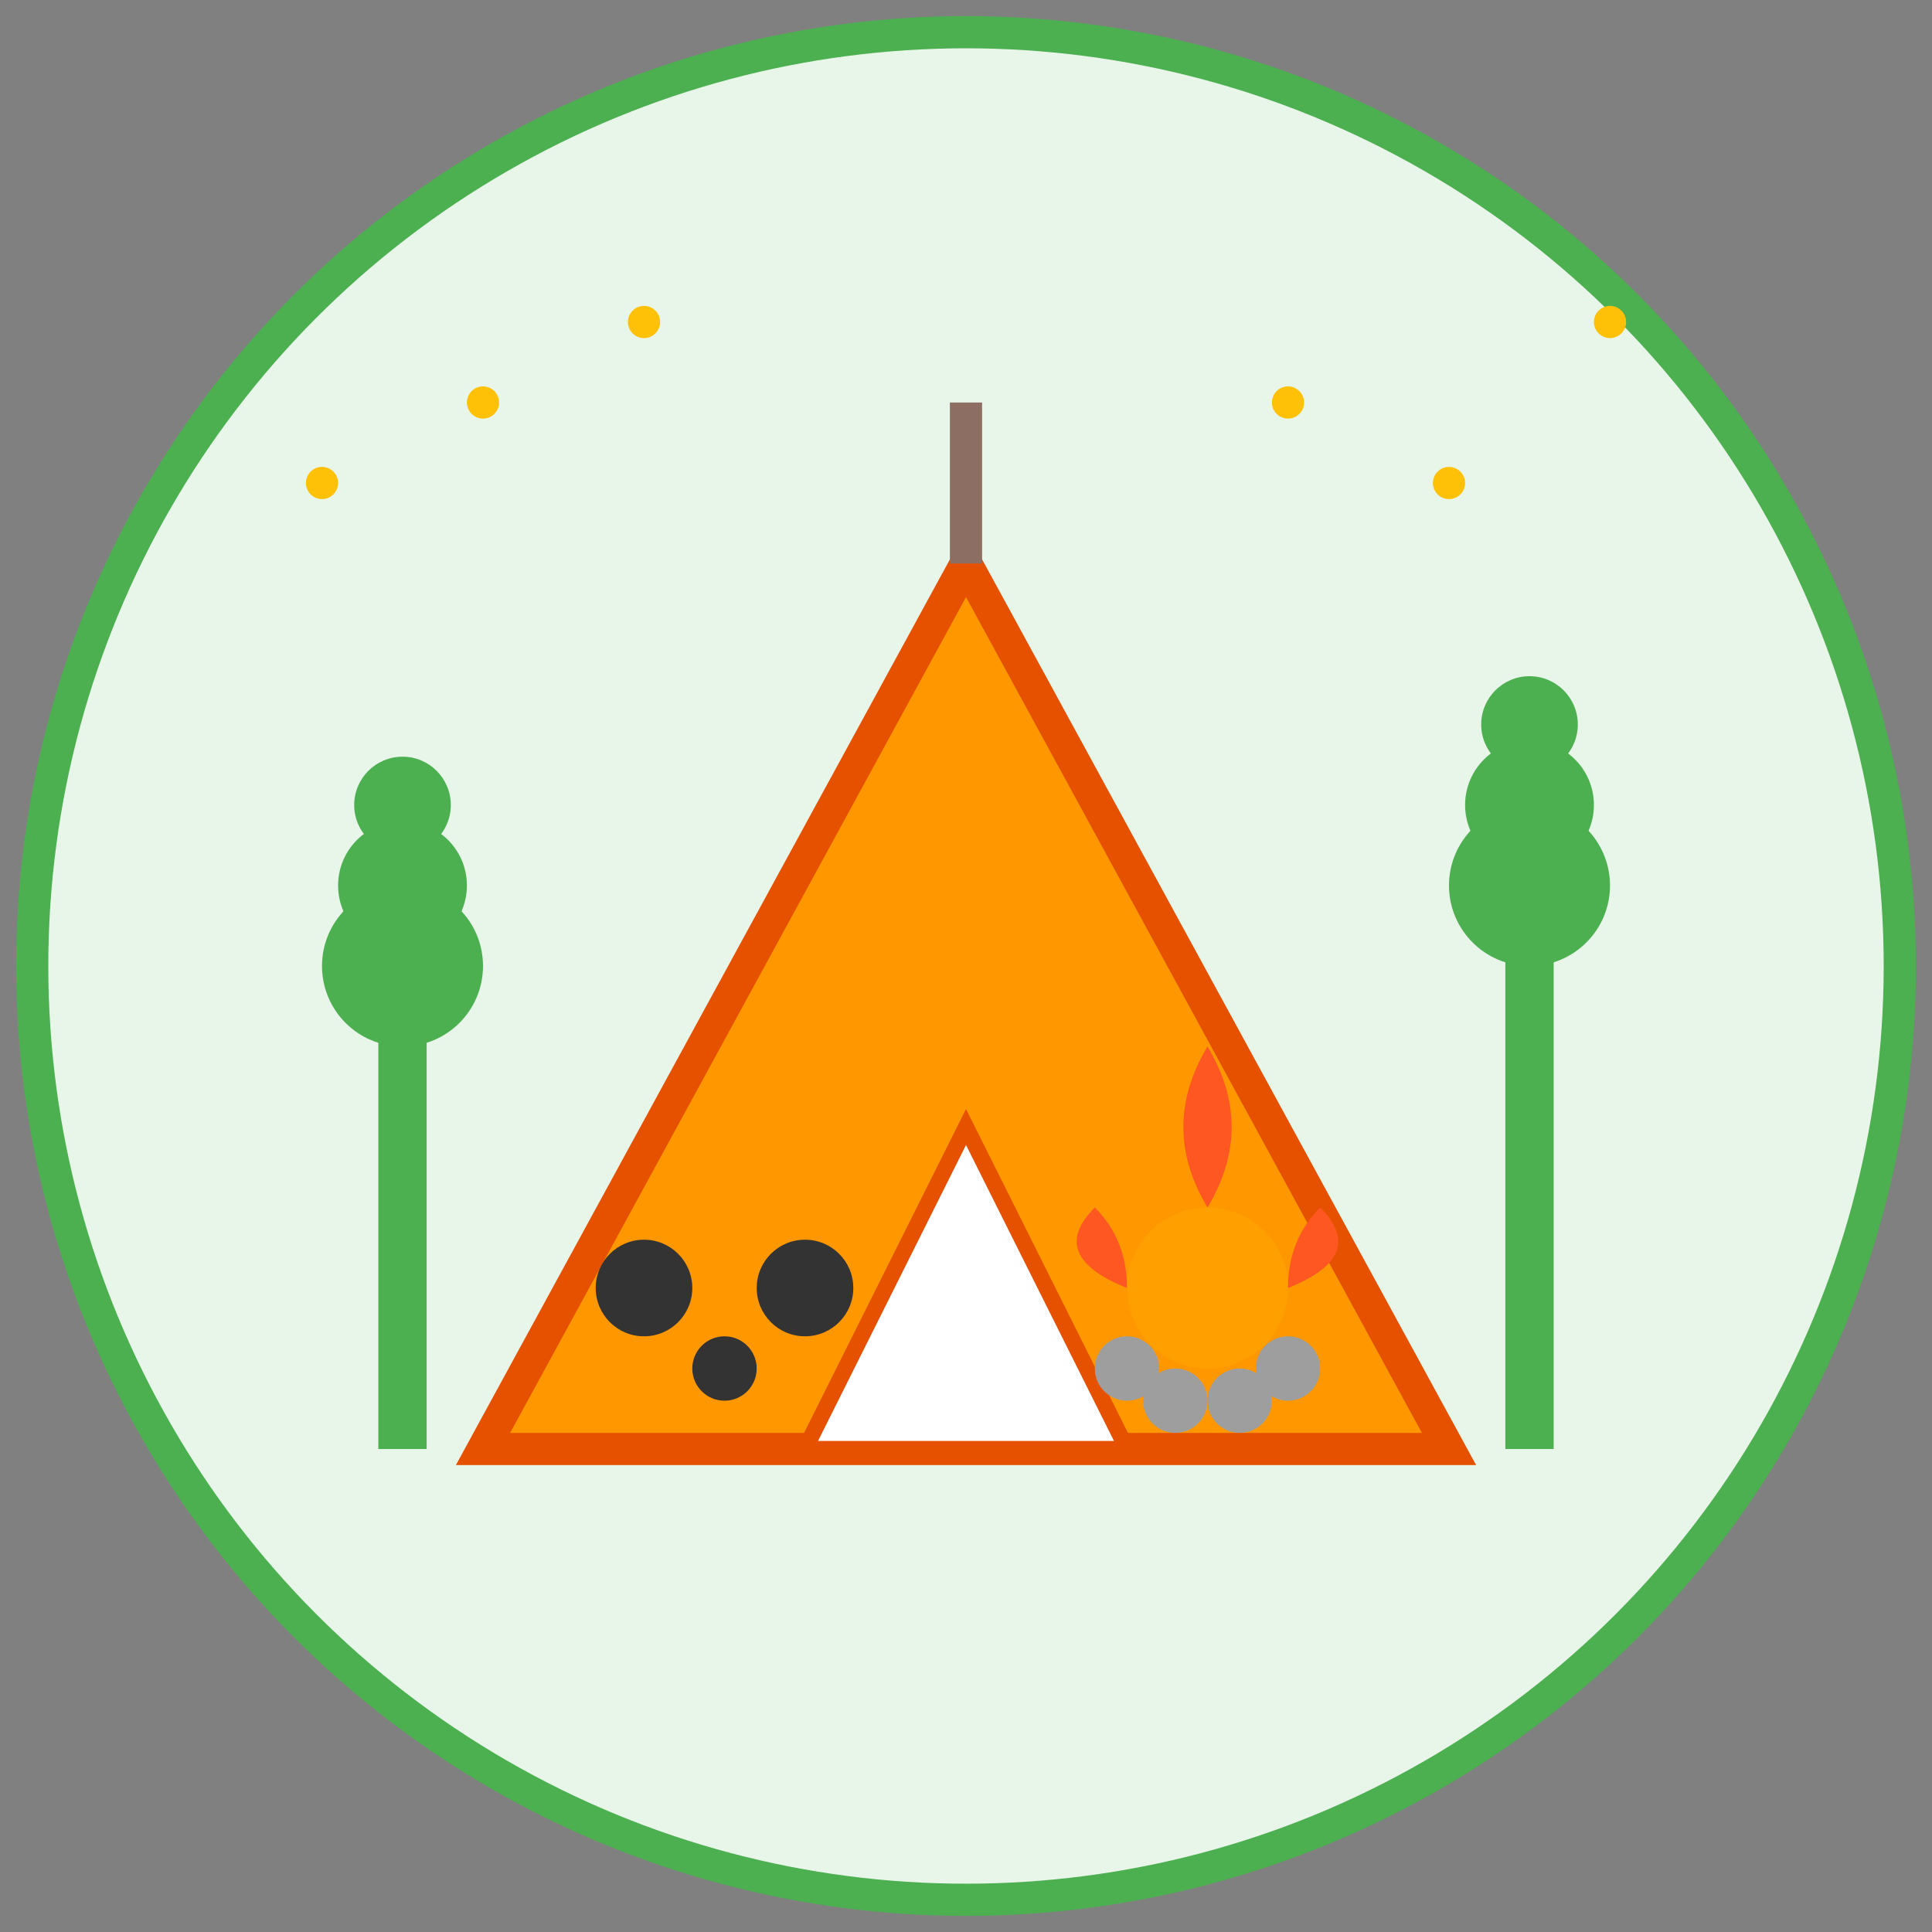 <svg xmlns="http://www.w3.org/2000/svg" width="120" height="120" viewBox="0 0 120 120">
  <rect x="0" y="0" width="120" height="120" fill="#808080" stroke="none"/>
  <!-- Background Circle -->
  <circle cx="60" cy="60" r="58" fill="#E8F5E9" stroke="#4CAF50" stroke-width="2"/>
  
  <!-- Tent -->
  <g>
    <!-- Main Tent -->
    <path d="M30,90 L60,35 L90,90 Z" fill="#FF9800" stroke="#E65100" stroke-width="2"/>
    
    <!-- Tent Opening -->
    <path d="M50,90 L60,70 L70,90 Z" fill="#FFFFFF" stroke="#E65100" stroke-width="1"/>
    
    <!-- Tent Poles -->
    <line x1="60" y1="35" x2="60" y2="25" stroke="#8D6E63" stroke-width="2"/>
  </g>
  
  <!-- Bamboo Trees -->
  <g>
    <!-- Tree 1 -->
    <line x1="25" y1="90" x2="25" y2="60" stroke="#4CAF50" stroke-width="3"/>
    <circle cx="25" cy="60" r="5" fill="#4CAF50"/>
    <circle cx="25" cy="55" r="4" fill="#4CAF50"/>
    <circle cx="25" cy="50" r="3" fill="#4CAF50"/>
    
    <!-- Tree 2 -->
    <line x1="95" y1="90" x2="95" y2="55" stroke="#4CAF50" stroke-width="3"/>
    <circle cx="95" cy="55" r="5" fill="#4CAF50"/>
    <circle cx="95" cy="50" r="4" fill="#4CAF50"/>
    <circle cx="95" cy="45" r="3" fill="#4CAF50"/>
  </g>
  
  <!-- Family Silhouettes -->
  <g fill="#333333">
    <!-- Adult 1 -->
    <circle cx="40" cy="80" r="3"/>
    <path d="M40,83 L40,90 M40,85 L36,88 M40,85 L44,88"/>
    
    <!-- Adult 2 -->
    <circle cx="50" cy="80" r="3"/>
    <path d="M50,83 L50,90 M50,85 L46,88 M50,85 L54,88"/>
    
    <!-- Child -->
    <circle cx="45" cy="85" r="2"/>
    <path d="M45,87 L45,92 M45,89 L43,91 M45,89 L47,91"/>
  </g>
  
  <!-- Campfire -->
  <g>
    <circle cx="75" cy="80" r="5" fill="#FFA000"/>
    <path d="M75,75 Q78,70 75,65 Q72,70 75,75" fill="#FF5722"/>
    <path d="M70,80 Q65,78 68,75 Q70,77 70,80" fill="#FF5722"/>
    <path d="M80,80 Q85,78 82,75 Q80,77 80,80" fill="#FF5722"/>
    
    <!-- Stones around fire -->
    <circle cx="70" cy="85" r="2" fill="#9E9E9E"/>
    <circle cx="73" cy="87" r="2" fill="#9E9E9E"/>
    <circle cx="77" cy="87" r="2" fill="#9E9E9E"/>
    <circle cx="80" cy="85" r="2" fill="#9E9E9E"/>
  </g>
  
  <!-- Stars in Sky -->
  <g fill="#FFC107">
    <circle cx="20" cy="30" r="1"/>
    <circle cx="30" cy="25" r="1"/>
    <circle cx="40" cy="20" r="1"/>
    <circle cx="80" cy="25" r="1"/>
    <circle cx="90" cy="30" r="1"/>
    <circle cx="100" cy="20" r="1"/>
  </g>
  
  <!-- Moon -->
  <path d="M85,30 A15,15 0 0,1 100,45 A15,15 0 0,1 85,60 A15,15 0 0,0 100,45 A15,15 0 0,0 85,30" fill="#FFF176"/>
</svg>